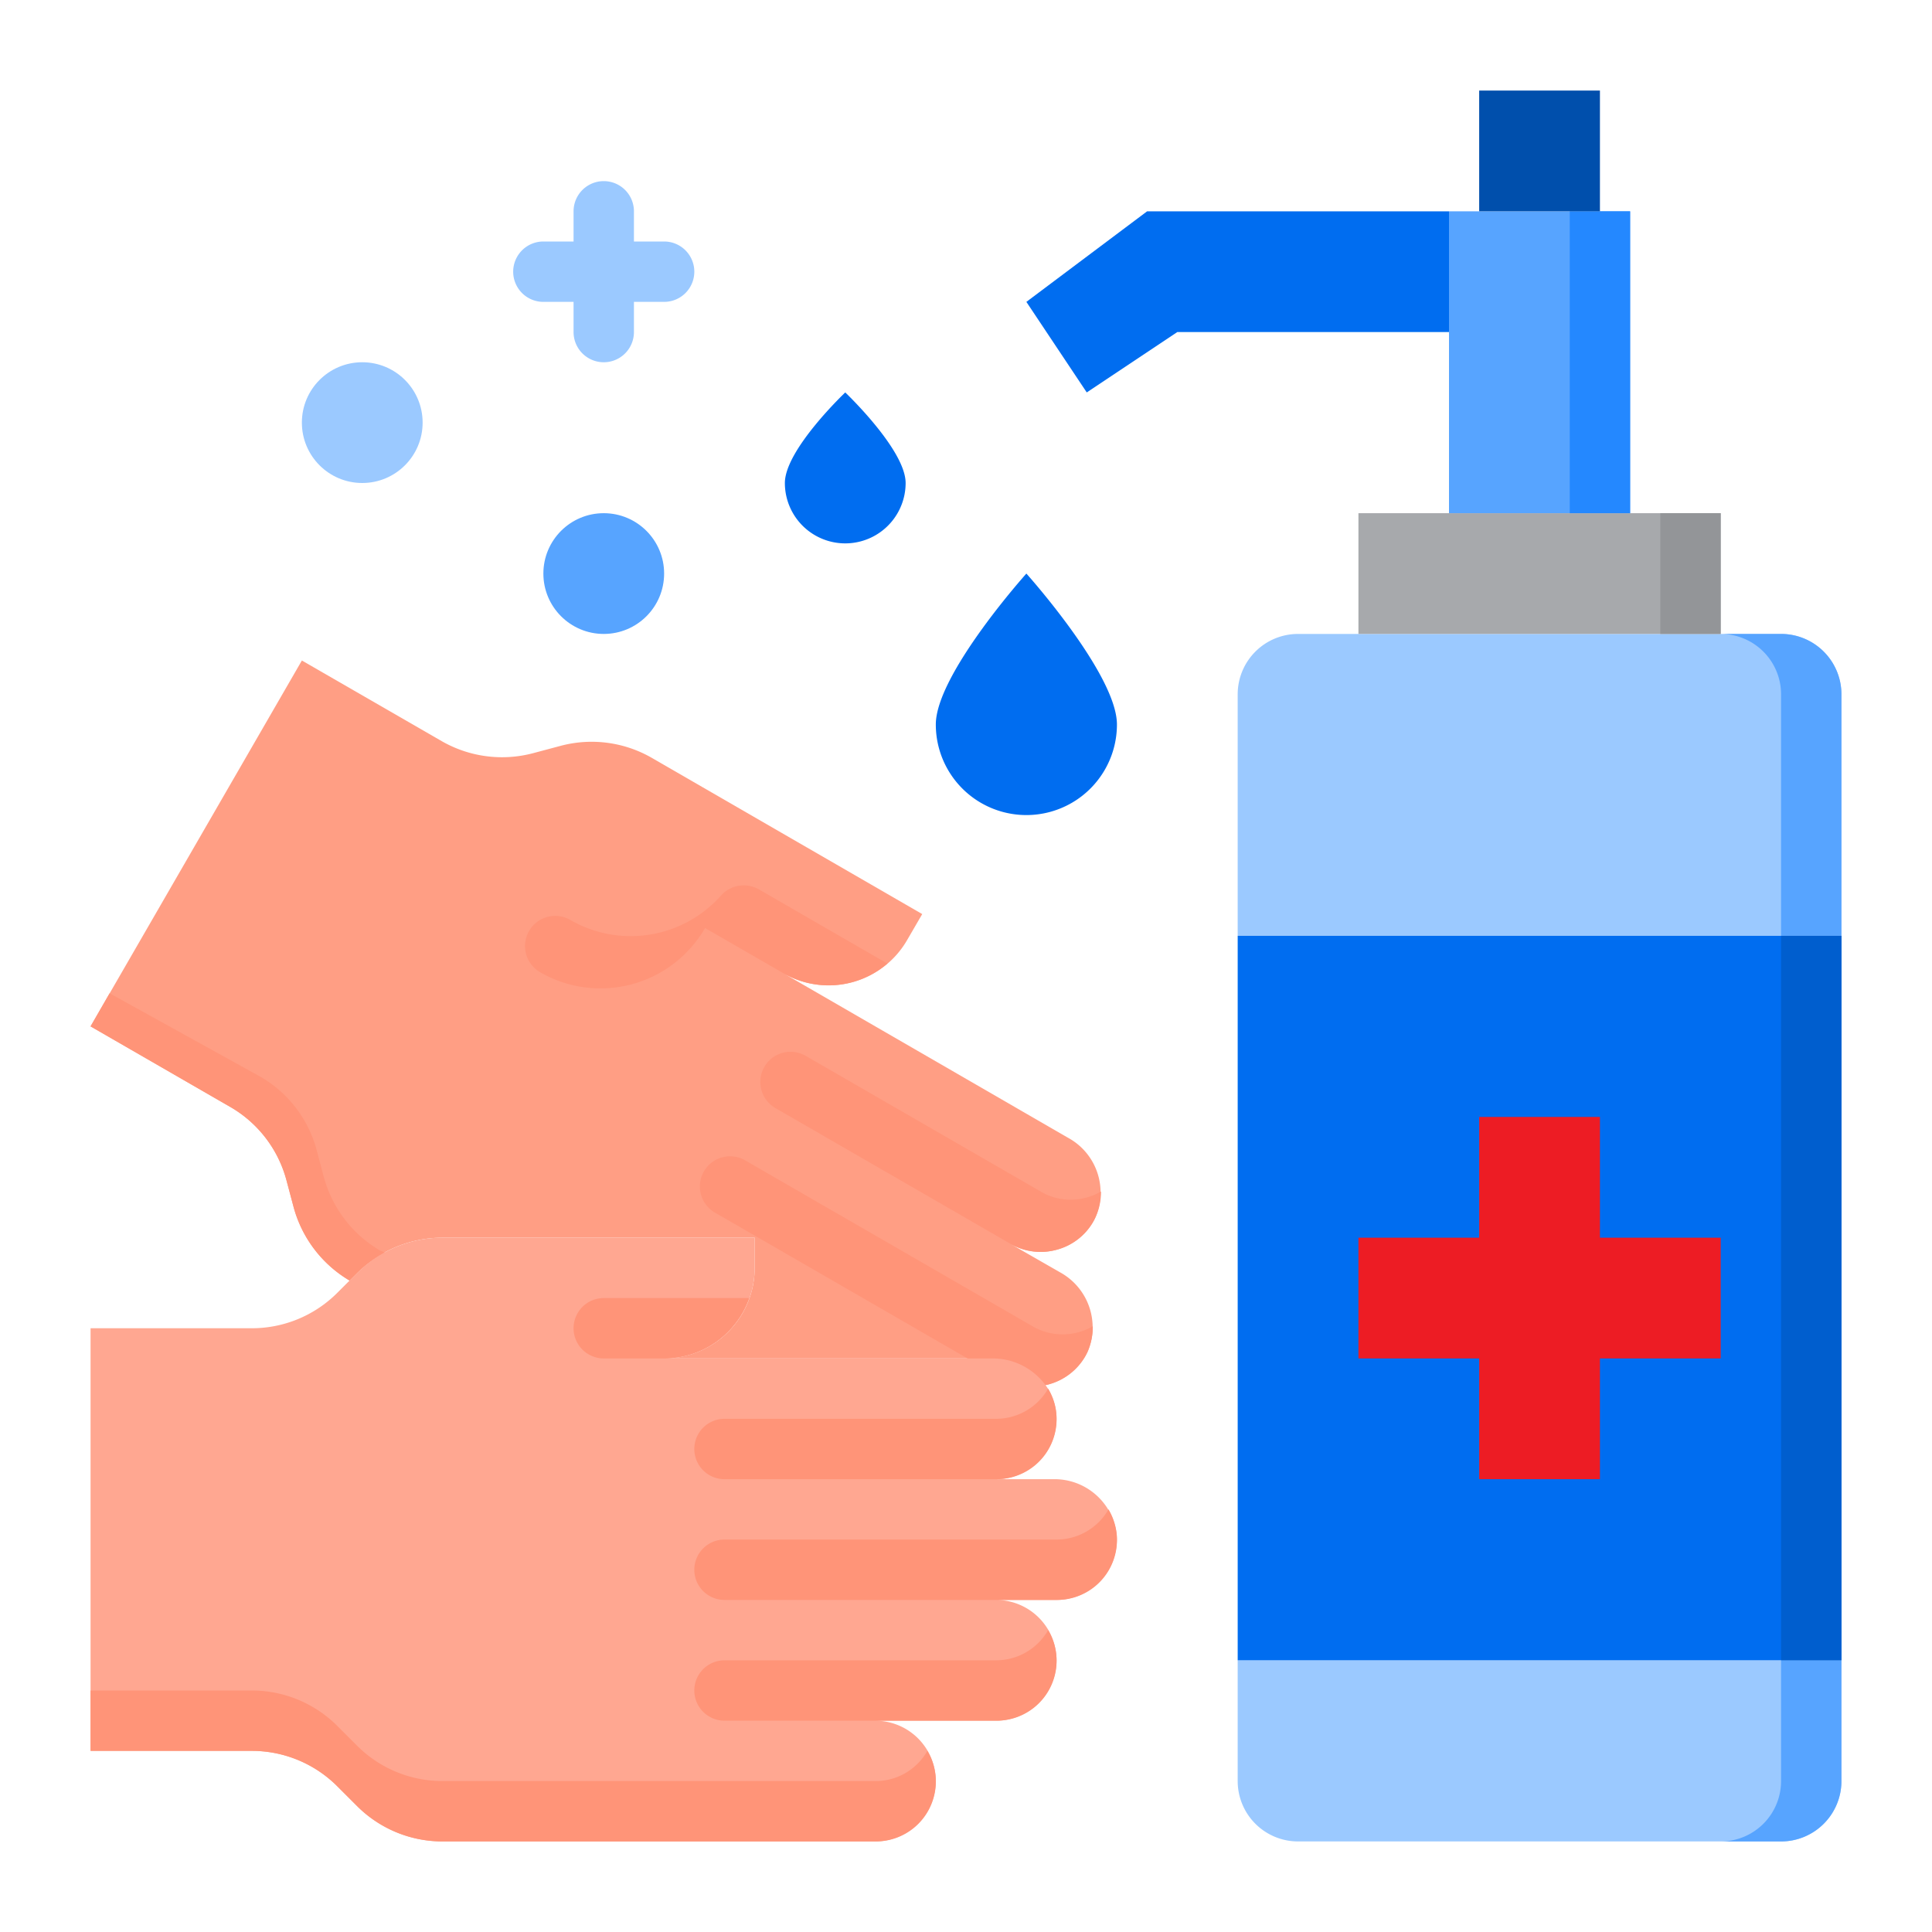 <svg height="512" viewBox="0 0 64 64" width="512" xmlns="http://www.w3.org/2000/svg"><g id="virus-covid19-coronavirus-gel-handwash"><path d="m35 41.4a1.951 1.951 0 0 0 1.29-1.08 2.064 2.064 0 0 0 -.91-2.63l-9.43-5.45a3 3 0 0 0 4.1-1.1l.5-.86-8.95-5.17a3.993 3.993 0 0 0 -3.04-.4l-.9.24a4.013 4.013 0 0 1 -3.03-.4l-4.63-2.67-7 12.12 4.63 2.67a3.987 3.987 0 0 1 1.86 2.43l.24.9a4.054 4.054 0 0 0 1.85 2.42l.248-.248a4 4 0 0 1 2.829-1.172h10.343v1a3 3 0 0 1 -3 3h10.888a2.17 2.17 0 0 1 1.743.88.356.356 0 0 0 .1-.02 1.99 1.99 0 0 0 1.3-1.08 2.078 2.078 0 0 0 -.91-2.63l-1.64-.94a1.987 1.987 0 0 0 1.519.19z" fill="#ff9e84"/><path d="m12.58 41.42a4.054 4.054 0 0 1 -1.85-2.42l-.24-.9a3.987 3.987 0 0 0 -1.86-2.43l-5-2.766-.63 1.096 4.63 2.67a3.987 3.987 0 0 1 1.86 2.43l.24.9a4.054 4.054 0 0 0 1.85 2.42l.248-.248a3.979 3.979 0 0 1 .939-.676z" fill="#ff9478"/><path d="m36.2 43.933a1.986 1.986 0 0 1 -1.99.005l-9.526-5.5a1 1 0 0 0 -1.366.366 1 1 0 0 0 .366 1.366l9.526 5.5a2.015 2.015 0 0 0 2.732-.732 1.977 1.977 0 0 0 .258-1.005z" fill="#ff9478"/><path d="m36.471 39.469a1.993 1.993 0 0 1 -.474.2 1.957 1.957 0 0 1 -1.516-.194l-7.794-4.5a1 1 0 0 0 -1.366.366 1 1 0 0 0 .366 1.366l7.794 4.5a2.015 2.015 0 0 0 2.732-.732 1.98 1.98 0 0 0 .258-1.006z" fill="#ff9478"/><path d="m25.132 29.457a1.014 1.014 0 0 0 -1.265.228 4 4 0 0 1 -4.975.789 1 1 0 0 0 -1.366.366 1 1 0 0 0 .366 1.366 4 4 0 0 0 5.464-1.464l2.6 1.5a2.992 2.992 0 0 0 3.439-.324l-2.441-1.408z" fill="#ff9478"/><path d="m34.888 49h-1.888a2.012 2.012 0 0 0 1.992-2.177 1.865 1.865 0 0 0 -.361-.943 2.17 2.17 0 0 0 -1.743-.88h-10.888a3 3 0 0 0 3-3v-1h-10.343a4 4 0 0 0 -2.829 1.172l-.248.248-.408.408a4 4 0 0 1 -2.829 1.172h-5.343v14h5.343a4 4 0 0 1 2.829 1.172l.656.656a4 4 0 0 0 2.829 1.172h14.343a2.015 2.015 0 0 0 2-2 2.006 2.006 0 0 0 -2-2h4a2.015 2.015 0 0 0 2-2 2.006 2.006 0 0 0 -2-2h2a2.012 2.012 0 0 0 1.992-2.177 2.075 2.075 0 0 0 -2.104-1.823z" fill="#ffa791"/><path d="m61 55h-20v4a2 2 0 0 0 2 2h16a2 2 0 0 0 2-2z" fill="#9bc9ff"/><path d="m61 23a2 2 0 0 0 -2-2h-16a2 2 0 0 0 -2 2v8h20z" fill="#9bc9ff"/><path d="m57 17h-3-6-3v4h12z" fill="#a7a9ac"/><path d="m55 17h2v4h-2z" fill="#939598"/><path d="m54 7h-1-4-1v4 6h6z" fill="#57a4ff"/><path d="m53 7h-1v10h2v-10z" fill="#2488ff"/><path d="m41 31h20v24h-20z" fill="#006df0"/><path d="m59 55v4a2 2 0 0 1 -2 2h2a2 2 0 0 0 2-2v-4z" fill="#57a4ff"/><path d="m59 21h-2a2 2 0 0 1 2 2v8h2v-8a2 2 0 0 0 -2-2z" fill="#57a4ff"/><path d="m59 31h2v24h-2z" fill="#005ece"/><path d="m53 37h-4v4h-4v4h4v4h4v-4h4v-4h-4z" fill="#ed1c24"/><path d="m38 7-4 3 2 3 3-2h9v-4z" fill="#006df0"/><path d="m49 3h4v4h-4z" fill="#004fac"/><path d="m31 24a3 3 0 0 0 6 0c0-1.657-3-5-3-5s-3 3.343-3 5z" fill="#006df0"/><path d="m28 13s-2 1.895-2 3a2 2 0 0 0 4 0c0-1.1-2-3-2-3z" fill="#006df0"/><circle cx="20" cy="19" fill="#57a4ff" r="2"/><circle cx="12" cy="14" fill="#9bc9ff" r="2"/><g fill="#ff9478"><path d="m30.41 58.41a1.955 1.955 0 0 1 -1.41.59h-14.343a4 4 0 0 1 -2.829-1.172l-.656-.656a4 4 0 0 0 -2.829-1.172h-5.343v2h5.343a4 4 0 0 1 2.829 1.172l.656.656a4 4 0 0 0 2.829 1.172h14.343a1.984 1.984 0 0 0 1.721-3 1.938 1.938 0 0 1 -.311.41z"/><path d="m36.721 50a1.987 1.987 0 0 1 -1.721 1h-11a1 1 0 0 0 -1 1 1 1 0 0 0 1 1h11a1.984 1.984 0 0 0 1.721-3z"/><path d="m34.721 46a1.987 1.987 0 0 1 -1.721 1h-9a1 1 0 0 0 -1 1 1 1 0 0 0 1 1h9a1.984 1.984 0 0 0 1.721-3z"/><path d="m34.721 54a1.987 1.987 0 0 1 -1.721 1h-9a1 1 0 0 0 -1 1 1 1 0 0 0 1 1h9a1.984 1.984 0 0 0 1.721-3z"/><path d="m19 44a1 1 0 0 0 1 1h2a2.99 2.99 0 0 0 2.816-2h-4.816a1 1 0 0 0 -1 1z"/></g><path d="m18 10h1v1a1 1 0 0 0 2 0v-1h1a1 1 0 0 0 0-2h-1v-1a1 1 0 0 0 -2 0v1h-1a1 1 0 0 0 0 2z" fill="#9bc9ff"/></g></svg>